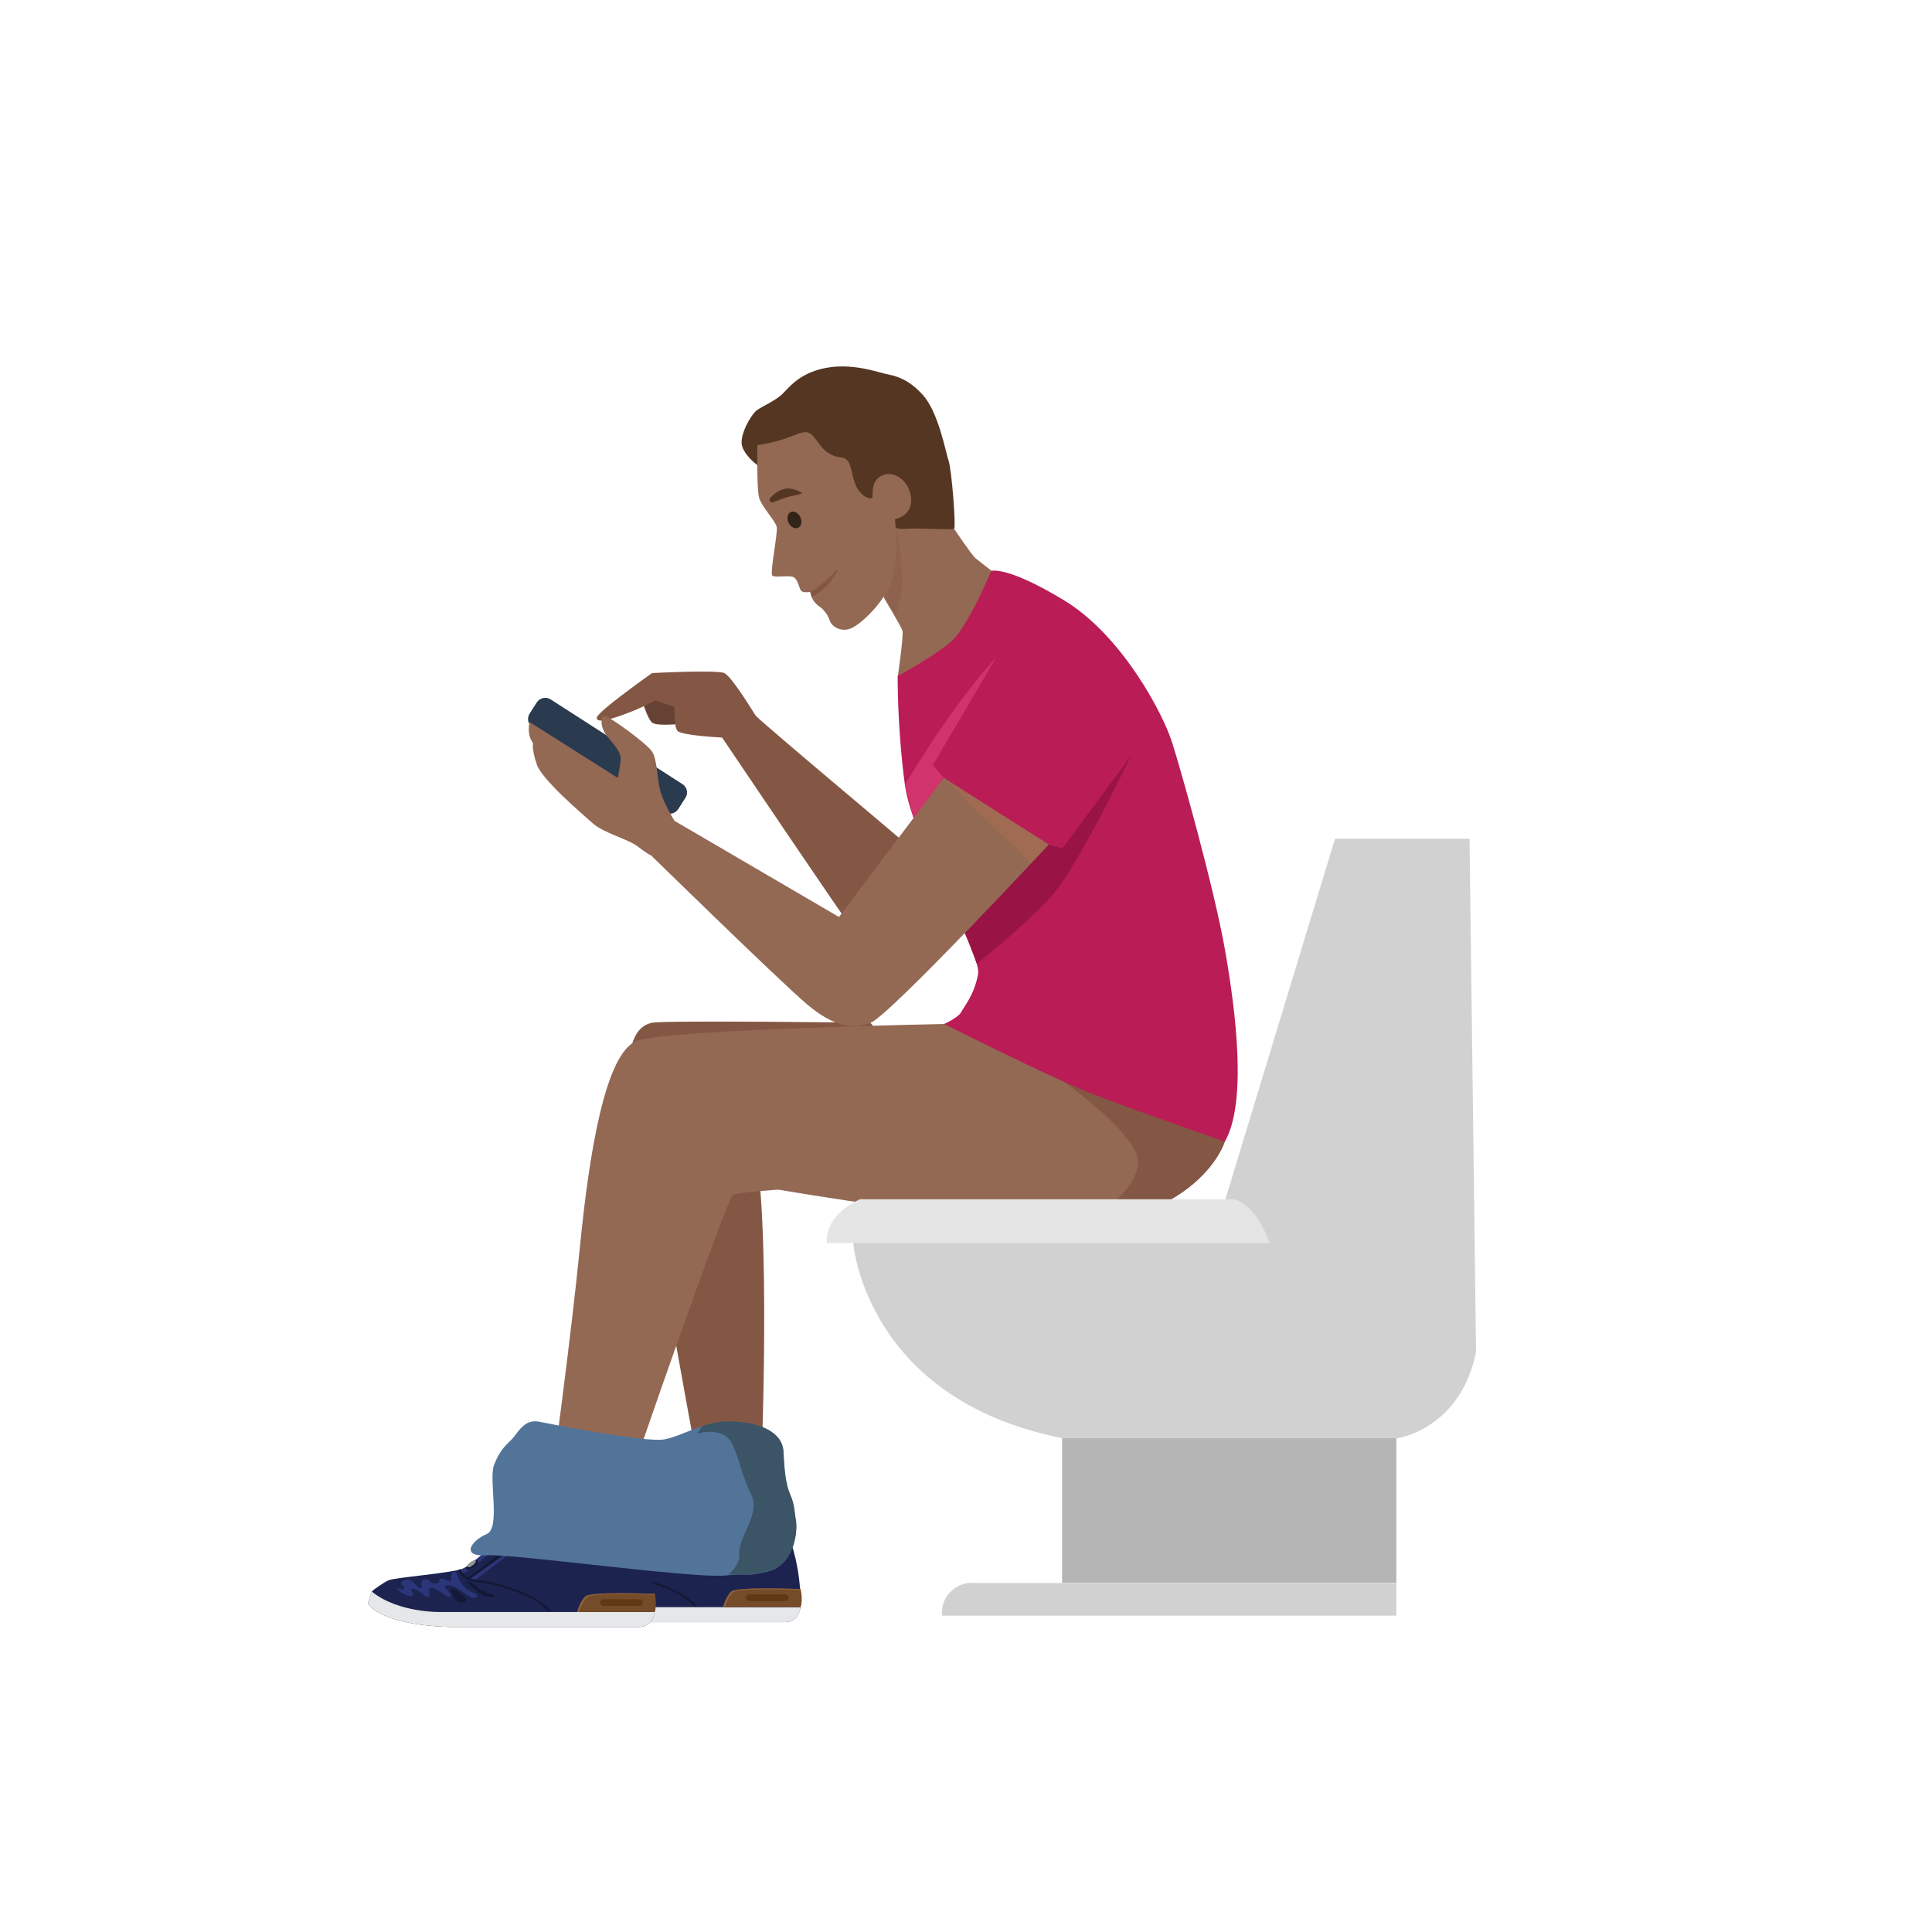 <?xml version="1.0" encoding="utf-8"?>
<!-- Generator: Adobe Illustrator 24.3.0, SVG Export Plug-In . SVG Version: 6.00 Build 0)  -->
<svg version="1.1" xmlns="http://www.w3.org/2000/svg" xmlns:xlink="http://www.w3.org/1999/xlink" x="0px" y="0px"
	 viewBox="0 0 800 800" style="enable-background:new 0 0 800 800;" xml:space="preserve">
<style type="text/css">
	.st0{display:none;}
	.st1{display:inline;fill:#222222;stroke:#000000;stroke-miterlimit:10;}
	.st2{display:none;fill:#845744;}
	.st3{fill:#E09975;}
	.st4{fill:#F2B089;}
	.st5{fill:#845744;}
	.st6{fill:#936954;}
	.st7{fill:#2A3A4F;}
	.st8{fill:#664235;}
	.st9{fill:#BA1C55;}
	.st10{opacity:0.35;fill:#845744;}
	.st11{fill:#D1346D;}
	.st12{fill:#991444;}
	.st13{fill:none;}
	.st14{fill:#1C234F;}
	.st15{fill:#2B367A;}
	.st16{fill:#131836;}
	.st17{fill:#E6E7E8;}
	.st18{fill:#754C29;}
	.st19{fill:#8B5E3C;}
	.st20{fill:#603913;}
	.st21{fill:#939598;}
	.st22{fill:#537499;}
	.st23{fill:#3B5466;}
	.st24{fill:#543622;}
	.st25{fill:#33241A;}
	.st26{opacity:0.35;fill:#B7714F;}
	.st27{fill:#B5B5B5;}
	.st28{fill:#D1D1D1;}
	.st29{fill:#E5E5E5;}
</style>
<g id="Layer_4" class="st0">
	<rect x="-93.7" y="-79.9" class="st1" width="989.9" height="974.3"/>
</g>
<g id="Layer_1">
	<g>
		<path class="st2" d="M368,404.5c0,0,19.5,22.2,22.8,24.9s29.6,7.8,34.5-6.2c4.9-14.1,0.7-42.8,0.7-42.8s-9.7-18.8-25.6-12
			C384.5,375.1,368,404.5,368,404.5z"/>
		<path class="st3" d="M309.3,649.3c0,0-0.5,18-5.9,20.1c-5.4,2.2-62.6-1.9-62.6-1.9l10.5-22.7L309.3,649.3z"/>
		<path class="st4" d="M209.6,649.3c0,0-15.4,2.8-17,3.2c-1.6,0.4-19.5,5.3-21.1,6.1c-1.6,0.8-10.9,4.9-4.5,8.1
			c6.5,3.2,34.1,2.2,51.1,2.7c17,0.5,35.7,0.5,38.5-1.9c2.8-2.4,3.2-8.2,1.6-11.6s-18.2-14.7-23.1-14.7
			C230.2,641.2,209.6,649.3,209.6,649.3z"/>
		<path class="st5" d="M374.7,441.3c0-1.6-14.3-17.8-14.3-17.8s-84.9-1.1-90.4,0c-5.5,1.1-9.3,6.5-9.3,17.8
			c0,11.4,28.1,164.4,28.1,164.4h26.5c0,0,3.2-80.6-1.1-119.5S374.7,441.3,374.7,441.3z"/>
		<path class="st6" d="M391,424c0,0-114.4,2.2-127.3,7c-13,4.9-19.7,46.2-23.5,84.7c-3.8,38.5-11.9,98-11.9,98s31.9,3.8,32.4,0
			c0.5-3.8,40.6-117.9,42.7-118.9c2.2-1.1,18.9-2.2,18.9-2.2s81.8,14.1,121.2,14.1s59.2-21.3,63.7-34.1l-43-54.1l-20.7-10.8L391,424
			z"/>
		<path class="st5" d="M464.2,418.6l-20.7-10.8l-18.3,5.7c5.8,1.5,9.1,2.4,9.1,2.4l-6.6,23.2c0,0,33.6,21.1,42.2,37.3
			c5.9,11-9.8,23.4-20.4,30.1c35.4-2,53.4-21.7,57.7-33.9L464.2,418.6z"/>
		<path class="st7" d="M282.6,324.7l-54.6-35.1c-1.9-1.2-4.4-0.7-5.7,1.2l-3,4.7c-1.2,1.9-0.7,4.4,1.2,5.7l54.6,35.1
			c1.9,1.2,4.4,0.7,5.7-1.2l3-4.7C285.1,328.4,284.5,325.9,282.6,324.7z"/>
		<path class="st8" d="M265.3,288c0.2,1,2.6,9.3,4.7,11.2s15.8,0.2,15.8,0s-1.3-11.2-1.3-11.2H265.3z"/>
		<path class="st5" d="M270,278.7c0,0-22.7,16-22.9,18.5c-0.2,2.4,5.9,0.8,14-2.4s10.1-5.1,10.7-4.7c0.6,0.4,7.5,2.6,7.5,2.6
			s-0.4,7.9,1.2,9.9c1.6,2,18.5,2.8,18.5,2.8s52.9,78.5,53.1,77.9c0.2-0.6,23-33.9,22.6-34.3c-0.3-0.4-60.6-50.9-61.8-52.7
			c-1.2-1.8-9.9-16.2-13-17.6S270,278.7,270,278.7z"/>
		<path class="st9" d="M398.9,236.5l11.5-0.1c0,0,6.4-2.3,30.4,12.3c23.9,14.6,40.7,46.7,44.5,58.6c3.8,11.9,17.3,59.9,21.9,85.8
			c4.6,26,9.2,63.4,0,79.6c0,0-37.8-13-56.8-20.5C431.5,444.5,391,424,391,424s5.9-2.7,7-4.9c1.1-2.2,5.4-7,7-15.7
			c1.6-8.7-27-54.6-30.3-78.4c-3.2-23.8-3-45.1-3-45.1L398.9,236.5z"/>
		<path class="st6" d="M366.1,247.7c0,0,7,11.6,7.6,13.5c0.5,1.9-1.9,18.7-1.9,18.7s14.9-8.1,21.9-14.1c7-5.9,16.8-29.5,16.8-29.5
			s-4.9-3.8-6.5-5.1s-8.9-12.2-8.9-12.2l-39.9-16.7L366.1,247.7z"/>
		<path class="st10" d="M370.8,218.6c0,0,2.4,9,2.8,18.9c0.4,9.9-2.8,17.4-2.8,17.4l-9.4-16.6c0,0-0.4-12.4,0-15
			C361.8,220.7,370.8,218.6,370.8,218.6z"/>
		<path class="st11" d="M412.5,272.2l-26.2,44.6l4.5,5.3l-12.5,16.6l-3.6-13.7C374.7,325.1,392.8,293.7,412.5,272.2z"/>
		<path class="st12" d="M434.2,349.7l5.7,1.6l28.4-38.3c0,0-21.5,44.8-32,57c-10.5,12.2-31.8,29.1-31.8,29.1l-5.5-14.5l8.5-20.5
			L434.2,349.7z"/>
		<path class="st6" d="M279.3,339.9c0,0-4.5-7.2-5.9-12.5s-1.2-12.8-3.4-16.2c-2.2-3.4-18.5-15.2-19.9-14.8
			c-1.4,0.4-1.8,5.1,1.8,9.1c3.6,4.1,4.9,6.3,5.1,8.1c0.2,1.8-1.2,8.5-1.2,8.5L219.3,299c0,0-1.4,4.9,1.4,8.7c0,0-0.6,2.6,1.6,8.9
			c2.2,6.3,18.2,19.9,22.9,24.1c4.7,4.3,14.8,6.7,18.7,9.7c3.9,3,6.1,4.1,6.1,4.1l9.3-3.2V339.9z"/>
		<path class="st13" d="M303.4,494.8l-11.9-22.2c0,0,3.2,16.2,0,34.1c-3.2,17.8-7,41.6-7,41.6L303.4,494.8z"/>
		<g>
			<path class="st14" d="M320.6,625.8v-6.5c0,0-1.1-1.2-5.8-1.1c-1.5,0-32.6-0.6-34.4,0.8c-1.8,1.5-1.8,5.2-1.8,5.2
				s-21.3,21.4-26.7,23.4c-5.3,1.9-28.3,3.6-30.7,4.8c-2.4,1.1-6.3,4.1-6.3,4.1l-0.6,0.6l-1.6,5c7.9,9.7,35,9.6,35,9.6s58.7,0,77,0
				c7.7,0,6.9-8.8,6.9-8.8C330.6,635.6,320.6,625.8,320.6,625.8z"/>
			<path class="st15" d="M283.6,628.1c-0.7,1.3-29,23.6-29,23.6l1.6,1.3c0,0,26.3-20,28.1-21.4c1.8-1.5,3.3-5.9,3.3-5.9l-2.6-0.3
				C285,625.2,284.2,626.8,283.6,628.1z"/>
			<path class="st15" d="M278.7,624.2c0,0-21.3,21.4-26.7,23.4c-0.3,0.1-0.6,0.2-1,0.3c0,0,0,0,0,0c1.2,1.9,1,1.7,3.2,0.5
				c2.2-1.3,26.7-21.6,26.7-24.4c0-2.9,2.1-5.4,2.1-5.4c-1.4,0.1-2.4,0.3-2.7,0.5C278.7,620.5,278.7,624.2,278.7,624.2z"/>
			<path class="st15" d="M314.8,618.2c-0.6,0-5.4-0.1-11.3-0.1c-7,0-13.8,0.1-14.4,0.1c-1.2,0-3.4,6.4-3.4,6.4
				c-0.5,1.2,2.1,0.6,2.1,0.6s1.1-4.2,2.4-5.6c1.3-1.4,30.4-0.3,30.4-0.3S319.5,618.1,314.8,618.2z"/>
			<path class="st16" d="M258.6,652.3c-6.4-0.5-7.5-4.3-7.5-4.5l-0.9,0.2c0,0.2,1.2,4.6,8.4,5.2c7.3,0.6,23.7,5.4,29.3,12.5l0.7-0.6
				C282.3,657.3,264.8,652.9,258.6,652.3z"/>
			<path class="st17" d="M214.3,657L214.3,657l-1.6,5.1c7.9,9.7,35,9.6,35,9.6s58.7,0,77,0c4.9,0,6.4-3.6,6.8-6.2h-88.2
				C243.3,665.5,225.5,666.1,214.3,657z"/>
			<g>
				<path class="st18" d="M302.8,659c-2.3,2.1-3.4,6.5-3.4,6.5h32.1c1.1-3.2,0-7.5,0-7.5S305.1,656.9,302.8,659z"/>
				<path class="st19" d="M302.8,659c-2.3,2.1-3.4,6.5-3.4,6.5h0.9c0.3-1.6,1.4-4.3,3.3-6.1c2-1.9,23.6-1.2,28-1c0-0.2,0-0.4,0-0.4
					S305.1,656.9,302.8,659z"/>
				<path class="st20" d="M325.2,660.2h-14.9c-0.8,0-1.4,0.6-1.4,1.4c0,0.8,0.6,1.4,1.4,1.4h14.9c0.8,0,1.4-0.6,1.4-1.4
					C326.6,660.8,326,660.2,325.2,660.2z"/>
			</g>
			<path class="st16" d="M285.3,625.8c2.6,0.1,35.3,0,35.3,0v-1.2h-35.3V625.8z"/>
			<path class="st16" d="M283.3,626.7c-2.1,4.9-29,24.6-29,24.6l0.9,0.4c2.8-2,27.6-19.1,29.2-23.7c1.6-4.6,4.8-9.7,4.8-9.7
				c-0.7,0-1.4,0-2,0.1C286.4,619.8,284.8,623.1,283.3,626.7z"/>
			<path class="st15" d="M256.6,657.7c-5.8-2.2-7.1-8.4-7.1-8.4c-1.2-1.3-2.4,0.5-2.3,1.3c0.1,0.8,0.7,3-1.9,1.7
				c-2.6-1.3-3.4-0.2-3.1,0.5c0.2,0.7-2,1.7-3.8-0.1c-1.9-1.9-4.1-0.2-3.4,1.9c0.7,2.2-1.9,0.5-3.5-1.5c-1.6-2-4.4-0.6-5,0.3
				c-0.6,0.9,1.7,1,1.2,2.3c-0.6,1.3-3.6-0.9-3.1,0.1c0.5,1,4.8,3.5,6.4,3.1c1.6-0.3-1.9-3.5,0.8-3c2.7,0.5,4.3,3.5,5.9,3.3
				c1.6-0.2-1-2.9,1-3.7c2.1-0.8,6.2,4.2,8.1,3.7c2-0.5-5-5-0.8-4.8c4.2,0.2,9.5,6.5,11.4,5.2C259.3,658.5,256.6,657.7,256.6,657.7z
				"/>
			<path class="st16" d="M258.1,655.3c-3-2.7-5.1-2.9-3.8-1.6c0,0,6,6.4,9.8,5.7C267.9,658.6,261.1,657.9,258.1,655.3z"/>
			<path class="st16" d="M247.2,656.2c-0.3,2,2.3,5.2,4.3,5.4c2,0.2,2.3-1.3,1.4-2.2C252.9,659.4,247.6,654.1,247.2,656.2z"/>
			<g>
				<path class="st16" d="M255.2,645c-1.3,1-2.1,2.2-1.7,2.7c0.4,0.5,1.7,0.1,3.1-0.8c1.3-1,2.1-2.2,1.7-2.7
					C257.9,643.7,256.6,644,255.2,645z"/>
				<path class="st21" d="M255.2,644.9c-1,0.7-1.5,1.6-1.3,1.9c0.3,0.4,1.3,0.1,2.2-0.6c1-0.7,1.5-1.6,1.3-1.9
					C257.1,643.9,256.1,644.2,255.2,644.9z"/>
			</g>
			<g>
				<path class="st16" d="M262.1,638.8c-1.3,1-2.1,2.2-1.7,2.7c0.4,0.5,1.7,0.1,3.1-0.8c1.3-1,2.1-2.2,1.7-2.7
					C264.8,637.4,263.4,637.8,262.1,638.8z"/>
				<path class="st21" d="M262,638.7c-1,0.7-1.5,1.6-1.3,1.9c0.3,0.4,1.3,0.1,2.2-0.6c1-0.7,1.5-1.6,1.3-1.9
					C264,637.7,263,638,262,638.7z"/>
			</g>
			<g>
				<path class="st16" d="M269.3,632.3c-1.3,1-2.1,2.2-1.7,2.7c0.4,0.5,1.7,0.1,3.1-0.8c1.3-1,2.1-2.2,1.7-2.7
					C272,631,270.6,631.4,269.3,632.3z"/>
				<path class="st21" d="M269.2,632.2c-1,0.7-1.5,1.6-1.3,1.9c0.3,0.4,1.3,0.1,2.2-0.6c1-0.7,1.5-1.6,1.3-1.9
					C271.2,631.3,270.2,631.5,269.2,632.2z"/>
			</g>
			<g>
				<path class="st16" d="M275.5,626.4c-1.3,1-2.1,2.2-1.7,2.7c0.4,0.5,1.7,0.1,3.1-0.8c1.3-1,2.1-2.2,1.7-2.7
					C278.2,625.1,276.9,625.5,275.5,626.4z"/>
				<path class="st21" d="M275.5,626.3c-1,0.7-1.5,1.6-1.3,1.9c0.3,0.4,1.3,0.1,2.2-0.6c1-0.7,1.5-1.6,1.3-1.9
					C277.4,625.4,276.4,625.6,275.5,626.3z"/>
			</g>
		</g>
		<g>
			<path class="st14" d="M260.2,627.8v-6.5c0,0-1.1-1.2-5.8-1.1c-1.5,0-32.6-0.6-34.4,0.8c-1.8,1.5-1.8,5.2-1.8,5.2
				s-21.3,21.4-26.7,23.4c-5.3,1.9-28.3,3.6-30.7,4.8c-2.4,1.1-6.3,4.1-6.3,4.1l-0.6,0.6l-1.6,5c7.9,9.7,35,9.6,35,9.6s58.7,0,77,0
				c7.7,0,6.9-8.8,6.9-8.8C270.2,637.6,260.2,627.8,260.2,627.8z"/>
			<path class="st15" d="M223.2,630.1c-0.7,1.3-29,23.6-29,23.6l1.6,1.3c0,0,26.3-20,28.1-21.4c1.8-1.5,3.3-5.9,3.3-5.9l-2.6-0.3
				C224.6,627.2,223.8,628.8,223.2,630.1z"/>
			<path class="st15" d="M218.3,626.2c0,0-21.3,21.4-26.7,23.4c-0.3,0.1-0.6,0.2-1,0.3c0,0,0,0,0,0c1.2,1.9,1,1.7,3.2,0.5
				c2.2-1.3,26.7-21.6,26.7-24.4c0-2.9,2.1-5.4,2.1-5.4c-1.4,0.1-2.4,0.3-2.7,0.5C218.3,622.5,218.3,626.2,218.3,626.2z"/>
			<path class="st15" d="M254.4,620.2c-0.6,0-5.4-0.1-11.3-0.1c-7,0-13.8,0.1-14.4,0.1c-1.2,0-3.4,6.4-3.4,6.4
				c-0.5,1.2,2.1,0.6,2.1,0.6s1.1-4.2,2.4-5.6c1.3-1.4,30.4-0.3,30.4-0.3S259.1,620.1,254.4,620.2z"/>
			<path class="st16" d="M198.2,654.3c-6.4-0.5-7.5-4.3-7.5-4.5l-0.9,0.2c0,0.2,1.2,4.6,8.4,5.2c7.3,0.6,23.7,5.4,29.3,12.5l0.7-0.6
				C221.9,659.3,204.4,654.9,198.2,654.3z"/>
			<path class="st17" d="M153.9,659L153.9,659l-1.6,5.1c7.9,9.7,35,9.6,35,9.6s58.7,0,77,0c4.9,0,6.4-3.6,6.8-6.2h-88.2
				C182.9,667.5,165.1,668.1,153.9,659z"/>
			<g>
				<path class="st18" d="M242.4,661c-2.3,2.1-3.4,6.5-3.4,6.5h32.1c1.1-3.2,0-7.5,0-7.5S244.7,658.9,242.4,661z"/>
				<path class="st19" d="M242.4,661c-2.3,2.1-3.4,6.5-3.4,6.5h0.9c0.3-1.6,1.4-4.3,3.3-6.1c2-1.9,23.6-1.2,28-1c0-0.2,0-0.4,0-0.4
					S244.7,658.9,242.4,661z"/>
				<path class="st20" d="M264.8,662.2h-14.9c-0.8,0-1.4,0.6-1.4,1.4c0,0.8,0.6,1.4,1.4,1.4h14.9c0.8,0,1.4-0.6,1.4-1.4
					C266.2,662.8,265.6,662.2,264.8,662.2z"/>
			</g>
			<path class="st16" d="M224.9,627.8c2.6,0.1,35.3,0,35.3,0v-1.2h-35.3V627.8z"/>
			<path class="st16" d="M222.9,628.7c-2.1,4.9-29,24.6-29,24.6l0.9,0.4c2.8-2,27.6-19.1,29.2-23.7c1.6-4.6,4.8-9.7,4.8-9.7
				c-0.7,0-1.4,0-2,0.1C226,621.8,224.4,625.1,222.9,628.7z"/>
			<path class="st15" d="M196.2,659.7c-5.8-2.2-7.1-8.4-7.1-8.4c-1.2-1.3-2.4,0.5-2.3,1.3c0.1,0.8,0.7,3-1.9,1.7
				c-2.6-1.3-3.4-0.2-3.1,0.5c0.2,0.7-2,1.7-3.8-0.1c-1.9-1.9-4.1-0.2-3.4,1.9c0.7,2.2-1.9,0.5-3.5-1.5c-1.6-2-4.4-0.6-5,0.3
				c-0.6,0.9,1.7,1,1.2,2.3c-0.6,1.3-3.6-0.9-3.1,0.1c0.5,1,4.8,3.5,6.4,3.1c1.6-0.3-1.9-3.5,0.8-3c2.7,0.5,4.3,3.5,5.9,3.3
				c1.6-0.2-1-2.9,1-3.7c2.1-0.8,6.2,4.2,8.1,3.7c2-0.5-5-5-0.8-4.8c4.2,0.2,9.5,6.5,11.4,5.2C198.9,660.5,196.2,659.7,196.2,659.7z
				"/>
			<path class="st16" d="M197.7,657.3c-3-2.7-5.1-2.9-3.8-1.6c0,0,6,6.4,9.8,5.7C207.5,660.6,200.7,659.9,197.7,657.3z"/>
			<path class="st16" d="M186.8,658.2c-0.3,2,2.3,5.2,4.3,5.4c2,0.2,2.3-1.3,1.4-2.2C192.5,661.4,187.2,656.1,186.8,658.2z"/>
			<g>
				<path class="st16" d="M194.8,647c-1.3,1-2.1,2.2-1.7,2.7c0.4,0.5,1.7,0.1,3.1-0.8c1.3-1,2.1-2.2,1.7-2.7
					C197.5,645.7,196.2,646,194.8,647z"/>
				<path class="st21" d="M194.8,646.9c-1,0.7-1.5,1.6-1.3,1.9c0.3,0.4,1.3,0.1,2.2-0.6c1-0.7,1.5-1.6,1.3-1.9
					C196.7,645.9,195.7,646.2,194.8,646.9z"/>
			</g>
			<g>
				<path class="st16" d="M201.7,640.8c-1.3,1-2.1,2.2-1.7,2.7c0.4,0.5,1.7,0.1,3.1-0.8c1.3-1,2.1-2.2,1.7-2.7
					C204.4,639.4,203,639.8,201.7,640.8z"/>
				<path class="st21" d="M201.6,640.7c-1,0.7-1.5,1.6-1.3,1.9c0.3,0.4,1.3,0.1,2.2-0.6c1-0.7,1.5-1.6,1.3-1.9
					C203.6,639.7,202.6,640,201.6,640.7z"/>
			</g>
			<g>
				<path class="st16" d="M208.9,634.3c-1.3,1-2.1,2.2-1.7,2.7c0.4,0.5,1.7,0.1,3.1-0.8c1.3-1,2.1-2.2,1.7-2.7
					C211.6,633,210.2,633.4,208.9,634.3z"/>
				<path class="st21" d="M208.8,634.2c-1,0.7-1.5,1.6-1.3,1.9c0.3,0.4,1.3,0.1,2.2-0.6c1-0.7,1.5-1.6,1.3-1.9
					C210.8,633.3,209.8,633.5,208.8,634.2z"/>
			</g>
			<g>
				<path class="st16" d="M215.1,628.4c-1.3,1-2.1,2.2-1.7,2.7c0.4,0.5,1.7,0.1,3.1-0.8c1.3-1,2.1-2.2,1.7-2.7
					C217.8,627.1,216.5,627.5,215.1,628.4z"/>
				<path class="st21" d="M215.1,628.3c-1,0.7-1.5,1.6-1.3,1.9c0.3,0.4,1.3,0.1,2.2-0.6c1-0.7,1.5-1.6,1.3-1.9
					C217,627.4,216,627.6,215.1,628.3z"/>
			</g>
		</g>
		<path class="st22" d="M223.3,588.7c0,0,43.8,8.9,51.9,7.3s16.1-7.7,28.1-7.3c12.1,0.4,20.5,4.9,21,12.2c0.4,7.3,0.8,13.2,2.8,18
			c2,4.7,1.6,6.4,2.4,10.8s-0.7,18.7-11.9,21.1c-11.2,2.4-3.9,0.4-17.7,1.6c-13.8,1.2-87.6-9.1-98.5-8.4s-6.1-6.2,0-8.7
			c6.1-2.4,0.8-22.7,3.2-28.8c2.4-6.1,4.9-8.1,7.3-10.5C214.4,593.5,216.9,587.4,223.3,588.7z"/>
		<path class="st23" d="M329.6,629.6c-0.8-4.5-0.4-6.1-2.4-10.8c-2-4.7-2.4-10.7-2.8-18c-0.4-7.3-8.9-11.8-21-12.2
			c-4.8-0.2-8.9,0.7-12.6,1.9l-2,3.1c0,0,11.1-3.4,14.6,4.7c3.5,8.1,3.5,12,7.6,20.4c4.1,8.4-5.3,17.2-4.9,25.1c0.2,3.2-2,6-4.6,8.3
			c11.7-0.9,5.4,0.8,16.2-1.5C328.9,648.3,330.4,634.1,329.6,629.6z"/>
		<g>
			<path class="st24" d="M318.5,192.8c0,0-2.7,1.4-3.8,0.6s-5.6-3.9-7.3-8.3c-1.7-4.4,3.7-13.7,6.2-15.4c2.6-1.7,7.2-3.7,10.1-6.3
				c2.8-2.6,6.9-8.8,18-11s21.7,1.7,25,2.4c3.4,0.8,8.9,1.5,15.4,8.7c6.5,7.2,9.4,23.4,10.7,27.3s3.1,27.4,2.3,28.1
				s-13-0.4-20.3,0.1s-4.2-4.1-4.2-4.1s-21.5-4.1-23.1-6.1C345.9,207,318.5,192.8,318.5,192.8z"/>
			<path class="st6" d="M313.6,184.3c0,0-0.3,18,0.7,21.7c1,3.7,6.7,9.6,7.3,12.1s-2.9,19-1.8,20.2c1,1.1,6.9-0.3,8.8,0.7
				c1.9,1,2.3,4.8,3.2,5.7c0.9,0.9,3.8,0.4,3.8,0.4s0.2,2.4,1.6,4.1c1.4,1.7,2.3,2,3.2,2.8c0.9,0.9,2.4,2.5,3.2,5s4.8,5,9,3.1
				s13.1-10.4,16.4-18.8s1.6-26.3,1.6-26.3s6.9-1.2,6.7-8.1c-0.2-6.9-6.3-12.2-11.6-10.2s-4.2,8.1-4.4,9.2c-0.1,1-3.7,0.6-6.2-3.5
				c-2.5-4.1-2.2-9.9-4.4-11.9c-2.2-2-3.4-0.2-7.8-3c-4.3-2.8-5.3-7.8-8.7-8.5C330.8,178.4,326.3,182.6,313.6,184.3z"/>
			<path class="st24" d="M318.6,206.9c0,0,0.4,1.2,1,1.2c0.5,0,5.3-2.1,7.8-2.6s4.9-1.2,4.9-1.2s-3.1-2.3-6.5-2
				C322.3,202.6,318.8,205.8,318.6,206.9z"/>
			
				<ellipse transform="matrix(0.901 -0.434 0.434 0.901 -60.858 163.948)" class="st25" cx="328.9" cy="215.4" rx="2.7" ry="3.6"/>
			<path class="st5" d="M335.5,245.2c0,0,2.8-1.8,5.8-4.2c3-2.4,5-5.2,5.5-5.3s-1.5,3.6-4.1,6.5s-6.6,5.1-6.6,5.1L335.5,245.2z"/>
		</g>
		<path class="st6" d="M390.8,322.1l-43.4,57.6l-68.1-39.8l-9.3,14.7c0,0,53.1,51.9,64.1,61.2s18.7,10.5,26.4,7.7
			c7.7-2.8,73.8-73.8,73.8-73.8L390.8,322.1z"/>
		<polygon class="st26" points="390.8,322.1 426.9,357.5 434.2,349.7 		"/>
	</g>
</g>
<g id="Layer_3">
</g>
<g id="Layer_2">
	<rect x="439.8" y="595.5" class="st27" width="138.4" height="59.9"/>
	<path class="st28" d="M373.8,510.6l-20.5,4.1c0,0,4.9,64.6,86.5,80.8h139c0,0,26-3.8,32.4-35.7l-2.7-212.5h-55.7l-47,154.6
		L373.8,510.6z"/>
	<path class="st29" d="M525.7,514.7c-1.9-5.4-6.4-15.4-14.6-18.1h-155c0,0-14.6,5.9-13.7,18.1H525.7z"/>
	<path class="st28" d="M402.5,655.4c-6.9,0-12.5,5.6-12.5,12.5v1.1h188.2v-13.5H402.5z"/>
</g>
</svg>
